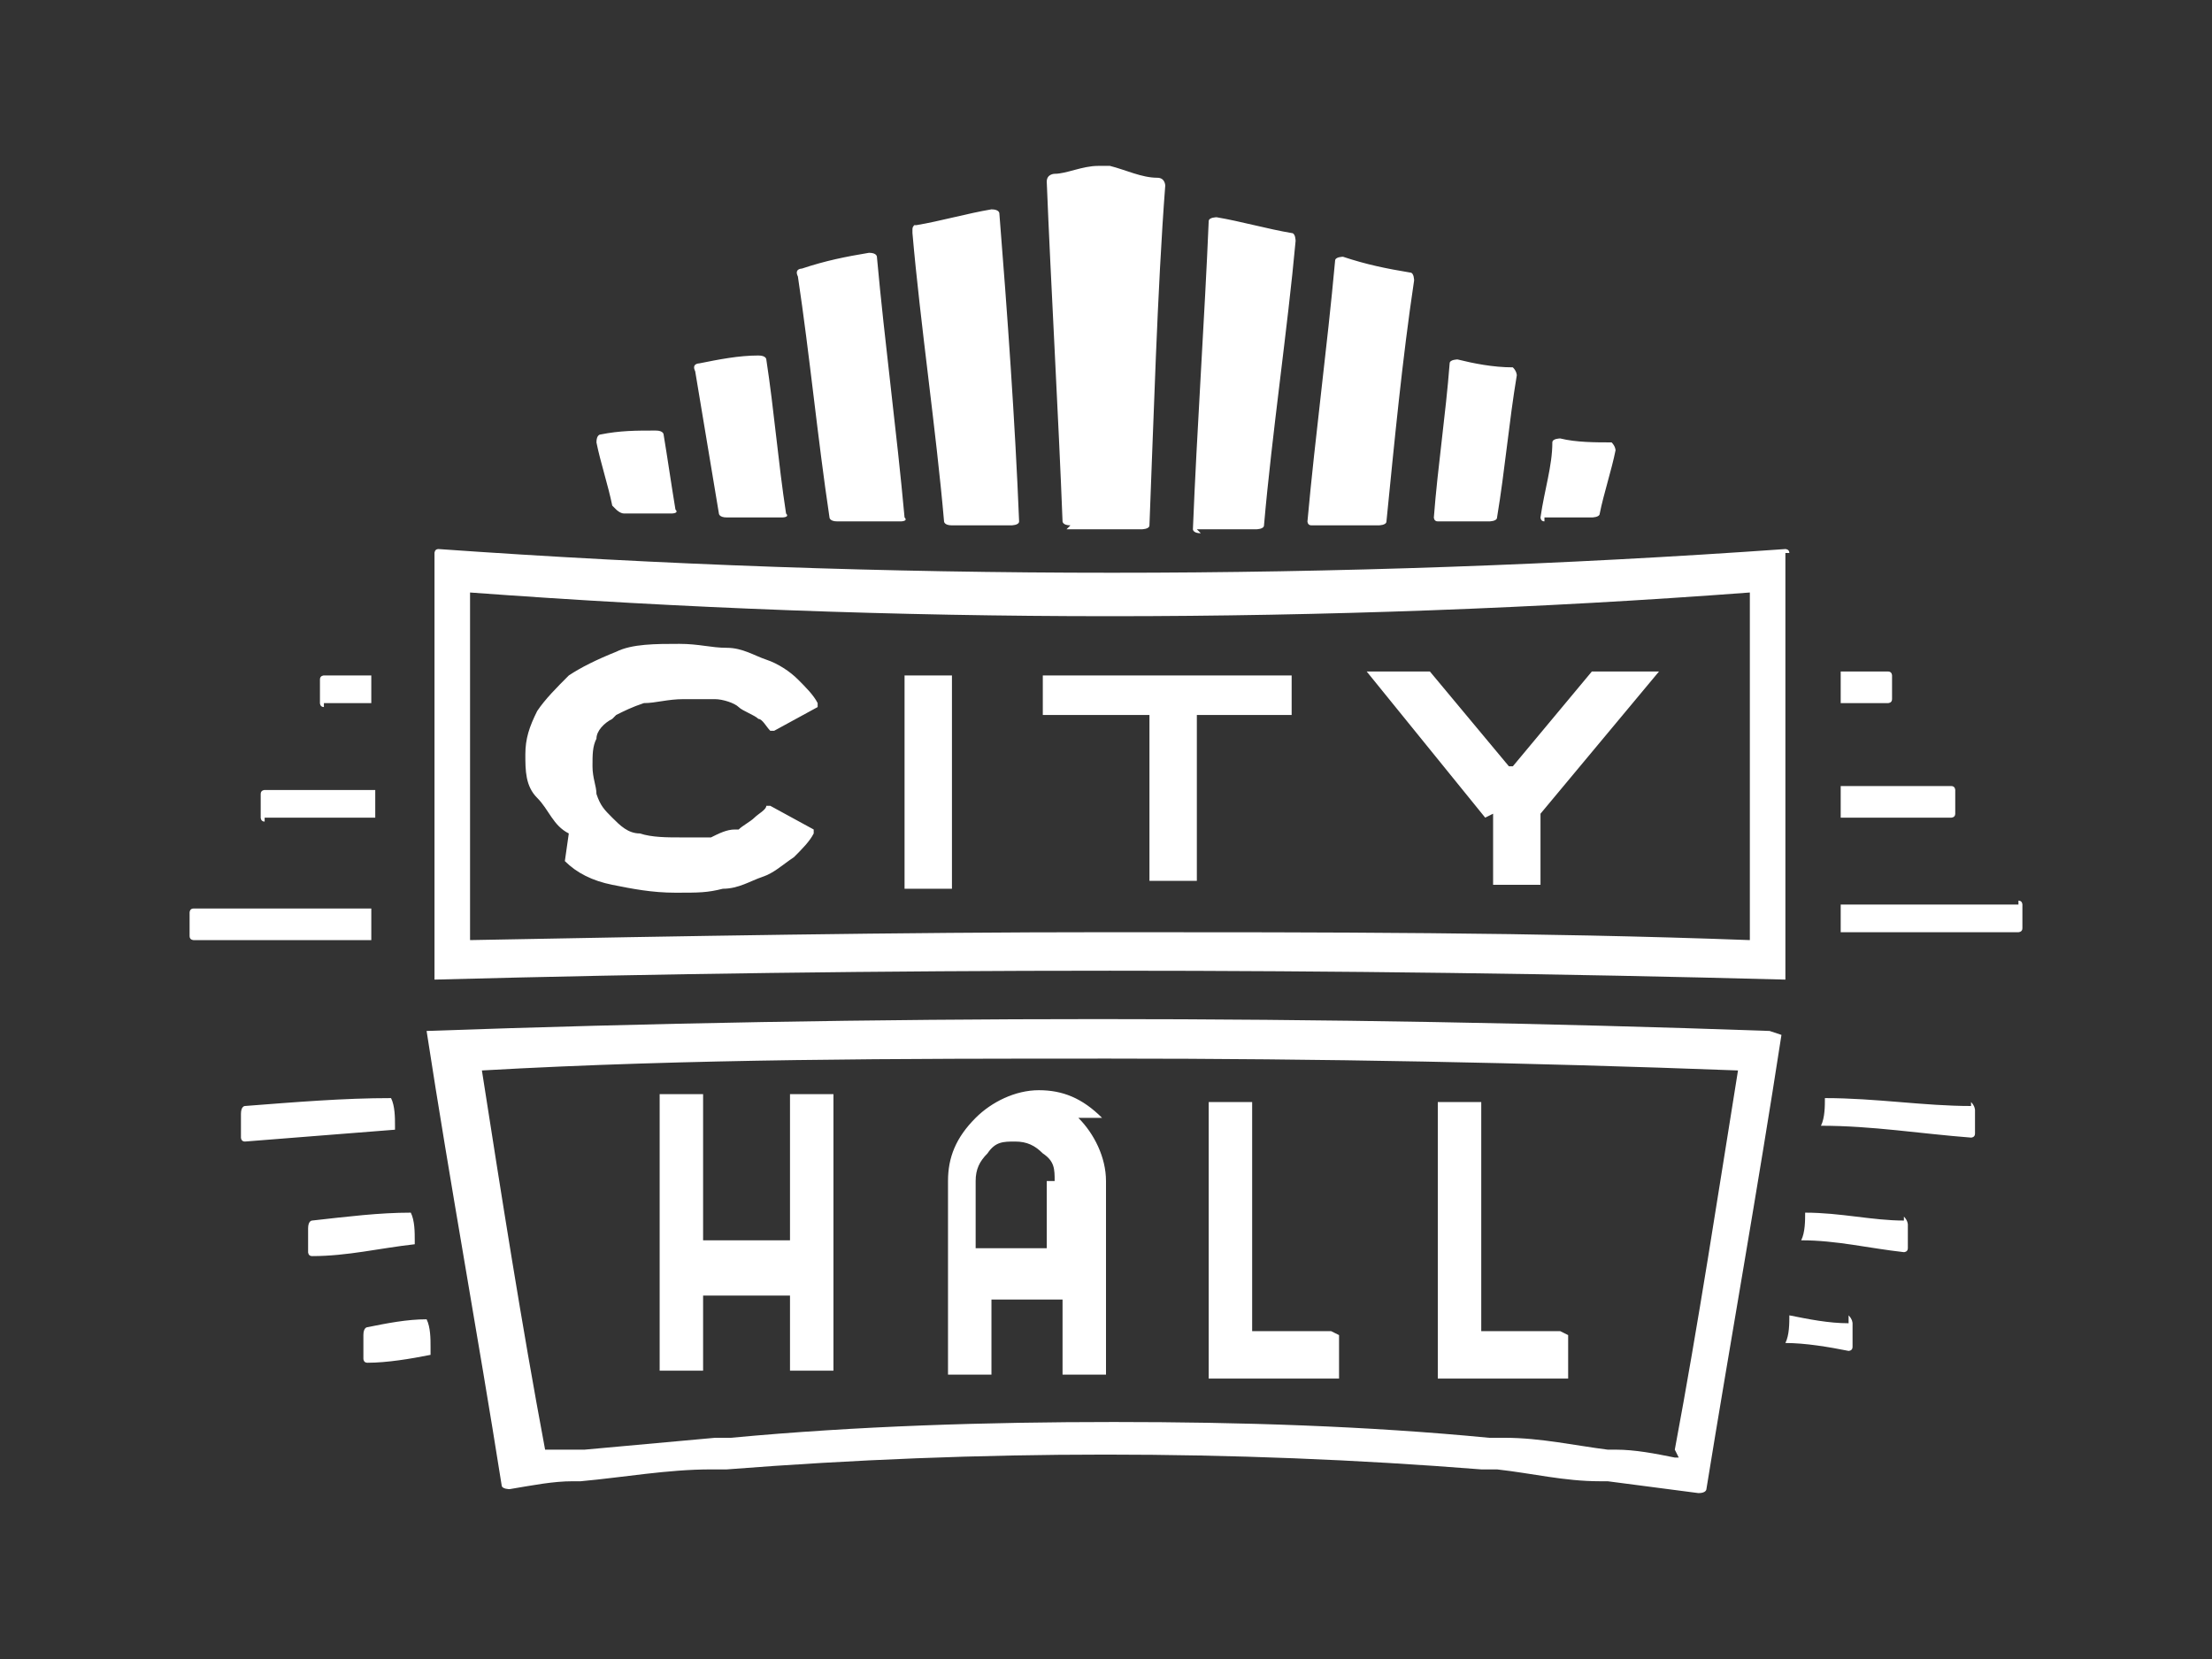 <?xml version="1.0" encoding="UTF-8"?>
<svg xmlns="http://www.w3.org/2000/svg" version="1.1" viewBox="0 0 56 42">
  <rect x="0" y="0" width="56" height="42" fill="#333333" stroke="none"/>
  <defs>
    <style>
      .cls-1 {
        fill: #fff;
      }
    </style>
  </defs>
  <!-- Generator: Adobe Illustrator 28.7.1, SVG Export Plug-In . SVG Version: 1.2.0 Build 142)  -->
  <g>
    <g id="Layer_1">
      <path class="cls-1" d="M9.4,23.8c-1.5,0-3,0-4.5,0,0,0-.1,0-.1-.1v-.6c0,0,0-.1.1-.1,1.5,0,3,0,4.5,0,0,0,0,0,0,0v.7s0,0,0,0h0ZM8.2,17.8c.4,0,.8,0,1.2,0,0,0,0,0,0,0v-.7s0,0,0,0c-.4,0-.8,0-1.2,0,0,0-.1,0-.1.1v.6c0,0,0,.1.1.1h0ZM6.7,20.7c.9,0,1.8,0,2.8,0,0,0,0,0,0,0v-.7s0,0,0,0c-.9,0-1.8,0-2.8,0,0,0-.1,0-.1.1v.6c0,0,0,.1.1.1ZM10,28.5c0-.2,0-.5-.1-.7,0,0,0,0,0,0-1.2,0-2.4.1-3.7.2,0,0-.1,0-.1.2v.6c0,0,0,.1.1.1,1.3-.1,2.5-.2,3.8-.3,0,0,0,0,0,0h0ZM10.9,34.1c0-.2,0-.5-.1-.7,0,0,0,0,0,0-.5,0-1,.1-1.5.2,0,0-.1,0-.1.2v.6c0,0,0,.1.1.1.5,0,1.1-.1,1.6-.2,0,0,0,0,0,0ZM10.5,31.4c0-.2,0-.5-.1-.7,0,0,0,0,0,0-.8,0-1.6.1-2.5.2,0,0-.1,0-.1.2v.6c0,0,0,.1.1.1.9,0,1.7-.2,2.6-.3,0,0,0,0,0,0h0ZM51.1,22.9c-1.5,0-3,0-4.5,0,0,0,0,0,0,0v.7s0,0,0,0c1.5,0,3,0,4.5,0,0,0,.1,0,.1-.1v-.6c0,0,0-.1-.1-.1h0ZM46.6,17.8c.4,0,.8,0,1.2,0,0,0,.1,0,.1-.1v-.6c0,0,0-.1-.1-.1-.4,0-.8,0-1.2,0,0,0,0,0,0,0v.7s0,0,0,0h0ZM46.6,20.7c.9,0,1.8,0,2.8,0,0,0,.1,0,.1-.1v-.6c0,0,0-.1-.1-.1-.9,0-1.8,0-2.8,0,0,0,0,0,0,0v.7s0,0,0,0ZM49.9,28c-1.2,0-2.4-.2-3.7-.2,0,0,0,0,0,0,0,.2,0,.5-.1.7,0,0,0,0,0,0,1.3,0,2.5.2,3.8.3,0,0,.1,0,.1-.1v-.6c0,0,0-.1-.1-.2h0ZM46.8,33.5c-.5,0-1-.1-1.5-.2,0,0,0,0,0,0,0,.2,0,.5-.1.7,0,0,0,0,0,0,.5,0,1.1.1,1.6.2,0,0,.1,0,.1-.1v-.6c0,0,0-.1-.1-.2ZM48.2,30.9c-.8,0-1.6-.2-2.5-.2,0,0,0,0,0,0,0,.2,0,.5-.1.7,0,0,0,0,0,0,.9,0,1.7.2,2.6.3,0,0,.1,0,.1-.1v-.6c0,0,0-.1-.1-.2h0ZM18.2,13c0,0,0,.1.2.1.4,0,.9,0,1.4,0,0,0,.2,0,.1-.1-.2-1.3-.3-2.6-.5-3.9,0,0,0-.1-.2-.1-.5,0-1,.1-1.5.2,0,0-.2,0-.1.2.2,1.2.4,2.4.6,3.6ZM23.1,5.9c.2,2.3.6,5,.8,7.3,0,0,0,.1.2.1.5,0,1,0,1.5,0,0,0,.2,0,.2-.1-.1-2.5-.3-5.3-.5-7.8,0,0,0-.1-.2-.1-.6.1-1.3.3-1.9.4,0,0-.2,0-.1,0s0,0,0,.1ZM21,13.1c0,0,0,.1.2.1.5,0,1.1,0,1.6,0,0,0,.2,0,.1-.1-.2-2.2-.5-4.4-.7-6.6,0,0,0-.1-.2-.1-.6.1-1.1.2-1.7.4,0,0-.2,0-.1.2.3,2,.5,4.1.8,6.1h0ZM39.1,13.1c.4,0,.8,0,1.2,0,0,0,.2,0,.2-.1.1-.5.3-1.1.4-1.6,0,0,0-.1-.1-.2-.4,0-.9,0-1.3-.1,0,0-.2,0-.2.1,0,.6-.2,1.2-.3,1.9,0,0,0,.1.1.1h0ZM15.6,12.9c0,0,.1.1.2.1.4,0,.8,0,1.2,0,0,0,.2,0,.1-.1-.1-.6-.2-1.3-.3-1.9,0,0,0-.1-.2-.1-.5,0-.9,0-1.4.1,0,0-.1,0-.1.2.1.5.3,1.1.4,1.6h0ZM27,13.4c.6,0,1.3,0,1.9,0,0,0,.2,0,.2-.1.1-2.5.2-6,.4-8.6,0,0,0-.2-.2-.2-.4,0-.8-.2-1.2-.3,0,0-.2,0-.3,0-.4,0-.8.2-1.1.2,0,0-.2,0-.2.2.1,2.5.3,6,.4,8.6,0,0,0,.1.2.1h0ZM33.2,13.3c.6,0,1.1,0,1.7,0,0,0,.2,0,.2-.1.2-2,.4-4.1.7-6.1,0,0,0-.2-.1-.2-.6-.1-1.1-.2-1.7-.4,0,0-.2,0-.2.1-.2,2.2-.5,4.4-.7,6.6,0,0,0,.1.1.1ZM30.3,13.4c.5,0,1,0,1.5,0,0,0,.2,0,.2-.1.2-2.3.6-5,.8-7.2,0,0,0-.2-.1-.2-.6-.1-1.3-.3-1.9-.4,0,0-.2,0-.2.1-.1,2.4-.3,5.3-.4,7.8,0,0,0,.1.2.1ZM36.4,13.2c.4,0,.9,0,1.3,0,0,0,.2,0,.2-.1.2-1.2.3-2.4.5-3.6,0,0,0-.1-.1-.2-.5,0-1-.1-1.4-.2,0,0-.2,0-.2.1-.1,1.3-.3,2.6-.4,3.9,0,0,0,.1.1.1h0ZM45.2,14v10.8s0,0,0,0c-11.3-.3-22.9-.3-34.2,0,0,0,0,0,0,0v-10.8c0,0,0-.1.1-.1,11.3.8,22.8.8,34.1,0,0,0,.1,0,.1.1h0ZM44.3,23.8v-8.8c0,0,0,0,0,0-5.3.4-10.8.6-16.2.6s-10.8-.2-16.2-.6c0,0,0,0,0,0v8.8c0,0,0,0,0,0,5.3-.1,10.8-.2,16.2-.2s10.8,0,16.2.2c0,0,0,0,0,0ZM45.1,26.2c-.6,3.9-1.3,7.8-1.9,11.5,0,0,0,.1-.2.1-.8-.1-1.5-.2-2.3-.3,0,0-.2,0-.2,0,0,0,0,0,0,0-.9,0-1.7-.2-2.6-.3,0,0-.1,0-.2,0,0,0-.1,0-.2,0-6.3-.5-12.7-.5-19.1,0,0,0-.1,0-.2,0,0,0-.1,0-.2,0-1.1,0-2.2.2-3.3.3,0,0,0,0,0,0,0,0-.1,0-.2,0-.5,0-1,.1-1.6.2,0,0-.2,0-.2-.1-.6-3.8-1.3-7.6-1.9-11.5,0,0,0,0,0,0,11.3-.4,22.7-.4,34,0,0,0,0,0,0,0h0ZM42.4,36.7c.6-3.2,1.1-6.5,1.6-9.6,0,0,0,0,0,0-5.3-.2-10.6-.3-15.9-.3s-10.6,0-15.9.3c0,0,0,0,0,0,.5,3.2,1,6.4,1.6,9.6,0,0,0,0,.1,0,.2,0,.5,0,.7,0,0,0,.2,0,.2,0,1.1-.1,2.2-.2,3.3-.3,0,0,.2,0,.3,0h.1c3.2-.3,6.5-.4,9.7-.4s6.4.1,9.5.4h.1c.1,0,.2,0,.3,0,.9,0,1.8.2,2.6.3,0,0,.2,0,.2,0,.5,0,1,.1,1.5.2,0,0,0,0,.1,0h0ZM21.1,27.7h-1.1s0,0,0,0v3.7s0,0,0,0h-2.2s0,0,0,0v-3.7s0,0,0,0h-1.1s0,0,0,0v7s0,0,0,0h1.1s0,0,0,0v-1.9s0,0,0,0h2.2s0,0,0,0v1.9s0,0,0,0h1.1s0,0,0,0v-7s0,0,0,0ZM14.3,21.8c.3.3.7.5,1.2.6s1,.2,1.6.2.8,0,1.2-.1c.4,0,.7-.2,1-.3.3-.1.5-.3.8-.5.2-.2.4-.4.5-.6,0,0,0,0,0-.1l-1.1-.6s0,0-.1,0c0,.1-.2.2-.3.3-.1.1-.3.2-.4.3,0,0-.1,0-.1,0-.2,0-.4.1-.6.2-.2,0-.5,0-.8,0s-.7,0-1-.1c-.3,0-.5-.2-.7-.4-.2-.2-.3-.3-.4-.6,0-.2-.1-.4-.1-.7s0-.5.1-.7c0-.2.2-.4.4-.5,0,0,0,0,.1-.1.2-.1.4-.2.7-.3.3,0,.6-.1,1-.1s.5,0,.8,0c.2,0,.5.1.6.2s.4.2.5.3c.1,0,.2.2.3.3,0,0,0,0,.1,0l1.1-.6s0,0,0-.1c-.1-.2-.3-.4-.5-.6-.2-.2-.5-.4-.8-.5-.3-.1-.6-.3-1-.3-.4,0-.7-.1-1.2-.1-.6,0-1.2,0-1.6.2-.5.2-.9.4-1.2.6-.3.3-.6.6-.8.9-.2.4-.3.7-.3,1.1s0,.8.3,1.1.4.7.8.9h0ZM22.9,22.5h1.2s0,0,0,0v-5.4s0,0,0,0h-1.2s0,0,0,0v5.4s0,0,0,0ZM26.7,18.1h2.4s0,0,0,0v4.2s0,0,0,0h1.2s0,0,0,0v-4.2s0,0,0,0h2.4s0,0,0,0v-1s0,0,0,0h-6.3s0,0,0,0v1s0,0,0,0h0ZM27.3,28.3c.4.4.7,1,.7,1.6v4.9s0,0,0,0h-1.1s0,0,0,0v-1.9s0,0,0,0h-1.8s0,0,0,0v1.9s0,0,0,0h-1.1s0,0,0,0v-4.9c0-.6.2-1.1.7-1.6.4-.4,1-.7,1.6-.7s1.1.2,1.6.7h0ZM26.7,29.9c0-.3,0-.5-.3-.7-.2-.2-.4-.3-.7-.3s-.5,0-.7.3c-.2.2-.3.4-.3.7v1.7s0,0,0,0h1.8s0,0,0,0v-1.7h0ZM37.8,20.6s0,0,0,.1v1.7s0,0,0,0h1.2s0,0,0,0v-1.7s0-.1,0-.1l3-3.6s0,0,0,0h-1.6s-.1,0-.1,0l-2,2.4s0,0-.1,0l-2-2.4s0,0-.1,0h-1.5s0,0,0,0l3,3.7h0ZM33.7,33.7h-2s0,0,0,0v-5.8s0,0,0,0h-1.1s0,0,0,0v7s0,0,0,0h3.3s0,0,0,0v-1.1s0,0,0,0ZM39.5,33.7h-2s0,0,0,0v-5.8s0,0,0,0h-1.1s0,0,0,0v7s0,0,0,0h3.3s0,0,0,0v-1.1s0,0,0,0Z"/>
    </g>
  </g>
</svg>